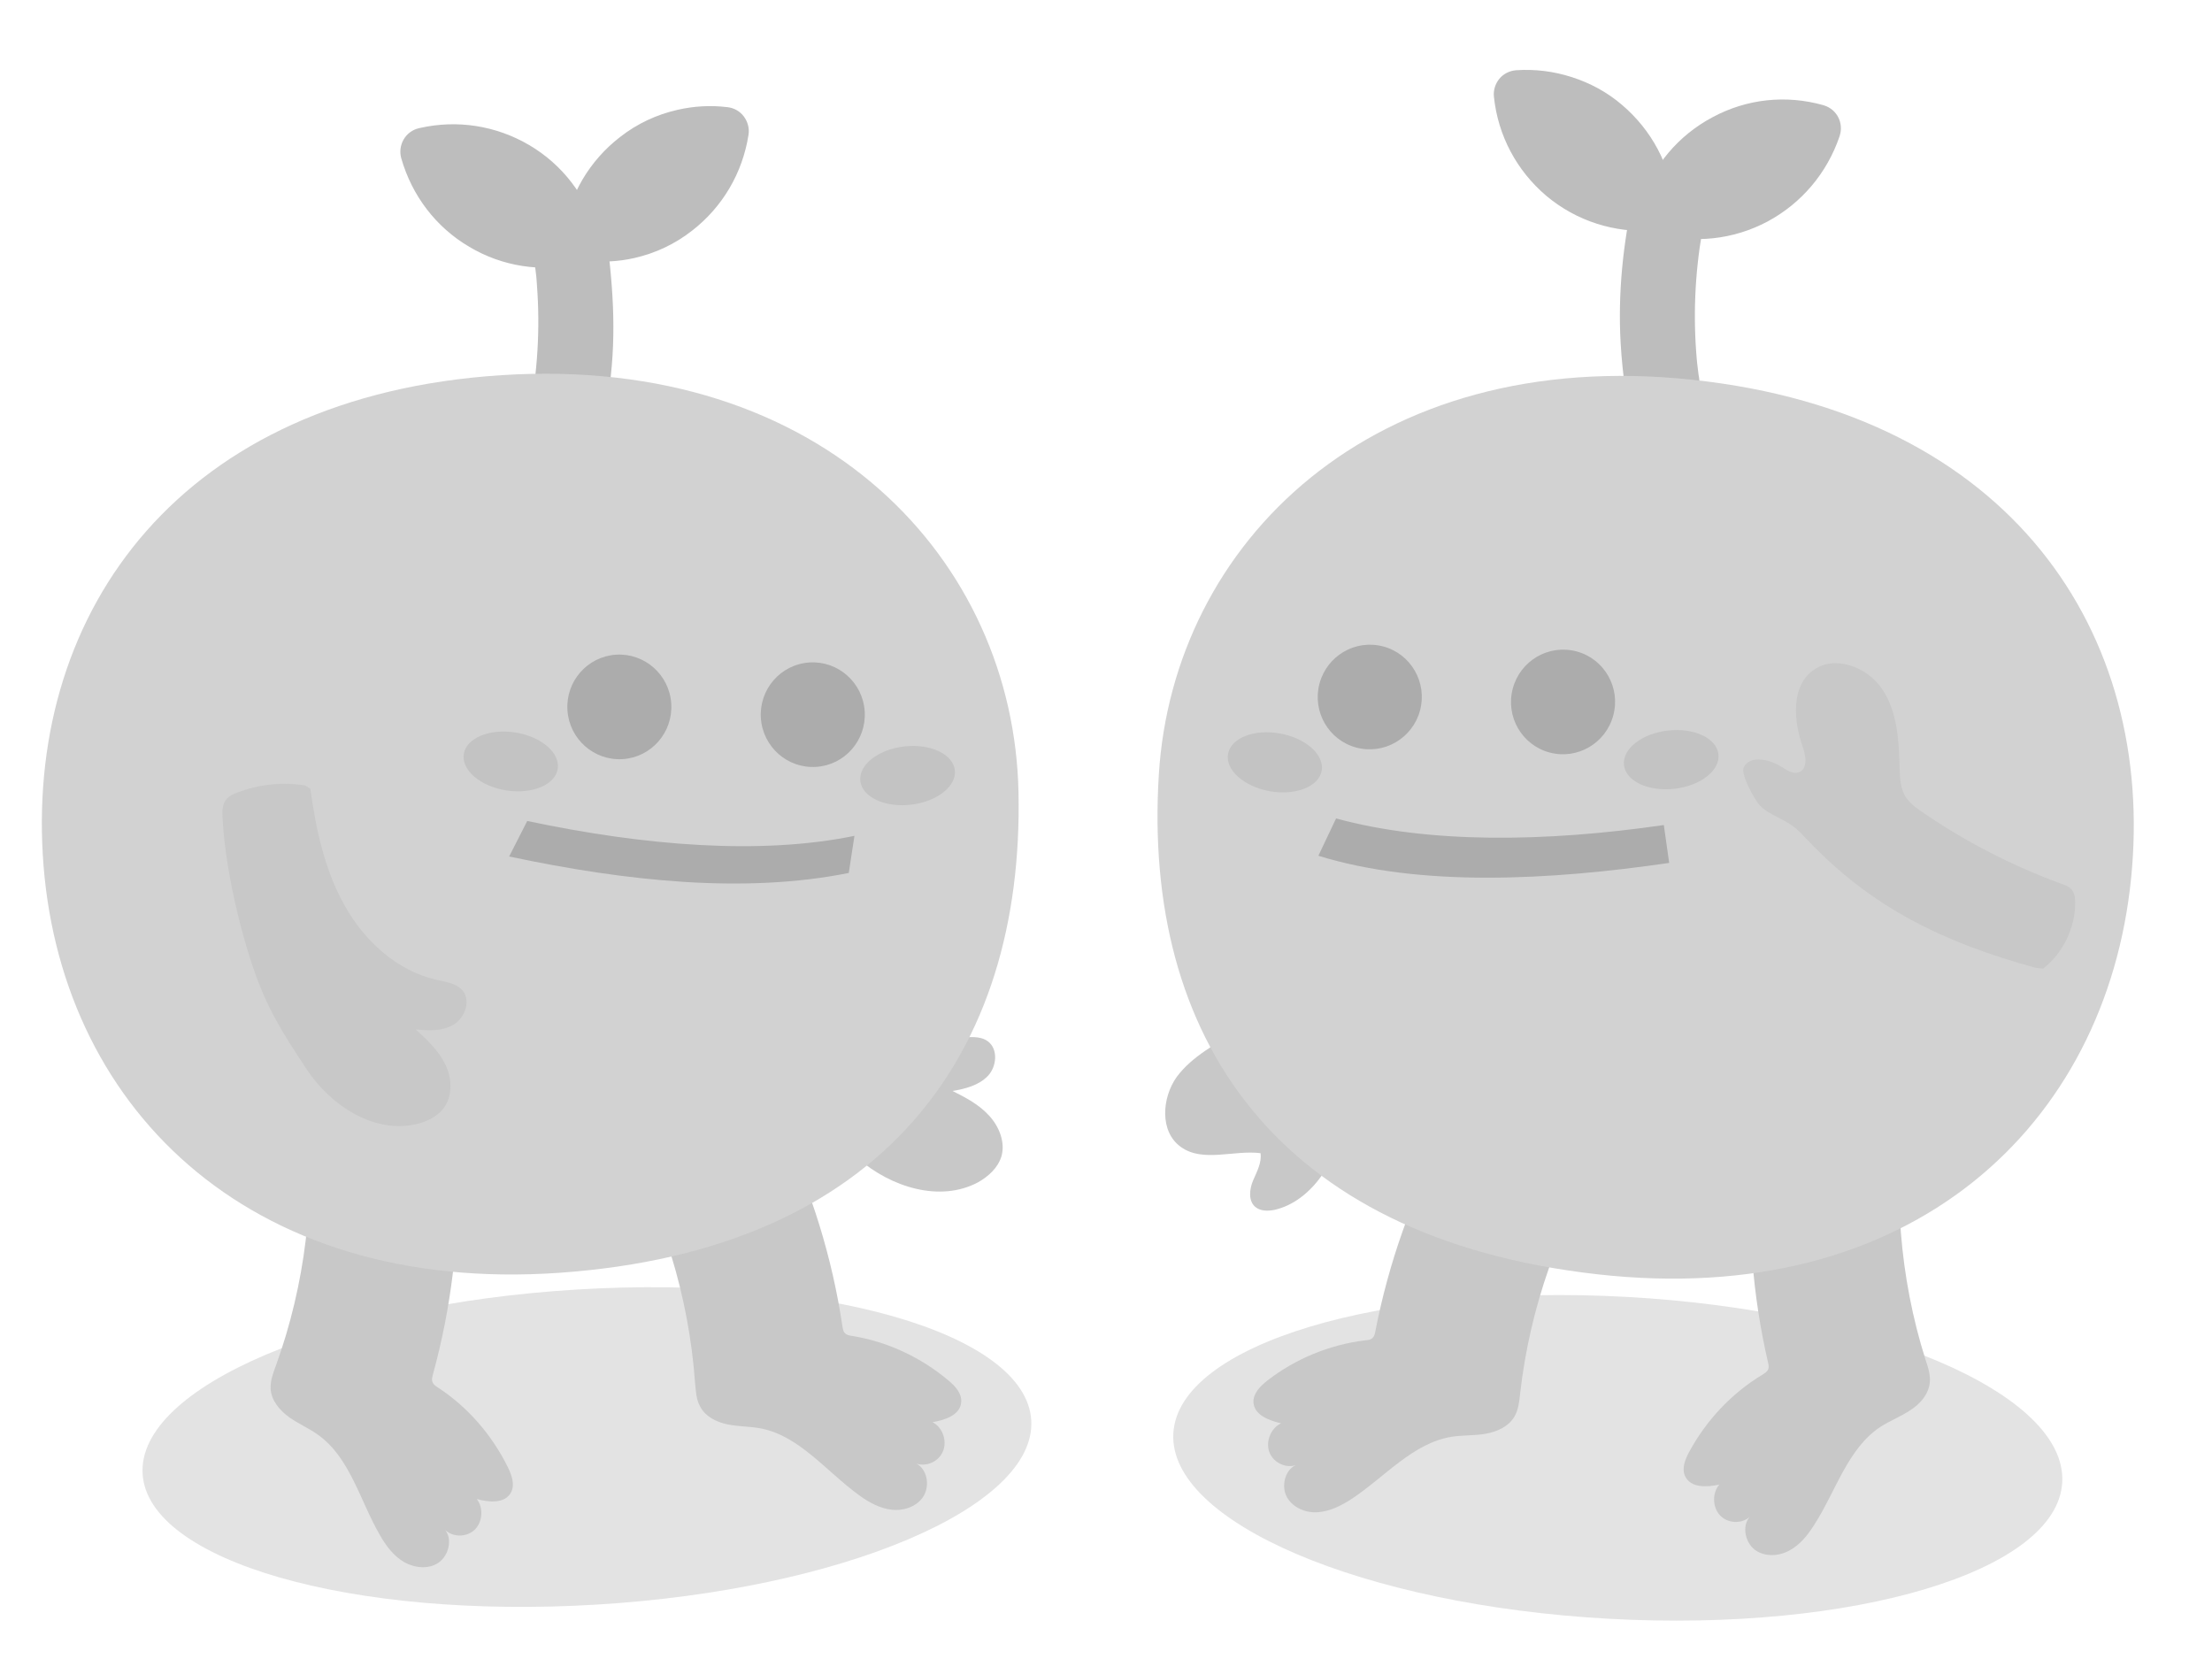 <svg width="68" height="51" viewBox="0 0 68 51" fill="none" xmlns="http://www.w3.org/2000/svg">
<g id="Group 2791">
<path id="Vector" d="M40.62 29.477C39.888 30.32 39.02 31.062 38.069 31.66C37.394 32.09 36.652 32.465 36.177 33.102C35.712 33.752 35.648 34.791 36.298 35.256C36.971 35.747 37.925 35.347 38.75 35.45C38.793 35.737 38.639 36.016 38.523 36.286C38.408 36.556 38.368 36.921 38.594 37.106C38.752 37.234 38.974 37.233 39.175 37.194C39.768 37.062 40.268 36.649 40.617 36.158C40.966 35.667 41.2 35.102 41.421 34.535C41.658 33.946 41.884 33.343 42.12 32.754C42.204 32.554 42.275 32.352 42.273 32.143C42.271 31.823 42.069 31.53 41.889 31.265C41.538 30.759 41.174 30.264 40.823 29.758" fill="#C8C8C8"/>
<g id="Group">
<path id="Vector_2" d="M24.198 27.287C24.695 28.431 25.285 29.57 26.162 30.458C27.039 31.347 28.249 31.973 29.497 31.902C29.8 31.883 30.129 31.834 30.37 32.013C30.69 32.252 30.642 32.792 30.366 33.078C30.089 33.365 29.673 33.475 29.281 33.537C29.69 33.742 30.1 33.957 30.408 34.298C30.715 34.63 30.912 35.118 30.784 35.552C30.677 35.901 30.381 36.17 30.061 36.349C28.886 36.97 27.39 36.492 26.385 35.621C25.38 34.75 24.705 34.136 23.952 33.035C23.158 31.873 22.257 30.18 21.82 28.847C21.763 28.675 21.714 28.483 21.786 28.312C21.842 28.179 21.955 28.079 22.07 27.998C22.632 27.573 23.314 27.307 24.018 27.224" fill="#C8C8C8"/>
</g>
<path id="Vector_3" d="M49.457 49.763C57.003 50.179 63.244 48.302 63.396 45.57C63.548 42.837 57.555 40.285 50.009 39.869C42.463 39.453 36.222 41.331 36.07 44.063C35.917 46.795 41.911 49.347 49.457 49.763Z" fill="#E3E3E3"/>
<path id="Vector_4" d="M31.702 43.659C31.539 40.984 25.291 39.185 17.748 39.641C10.204 40.097 4.221 42.635 4.384 45.31C4.547 47.986 10.794 49.784 18.338 49.328C25.882 48.872 31.865 46.334 31.702 43.659Z" fill="#E3E3E3"/>
<g id="Group_2">
<path id="Vector_5" d="M54.498 33.66C54.014 34.122 53.898 34.862 53.856 35.538C53.708 37.655 53.871 39.808 54.352 41.885C54.37 41.953 54.379 42.02 54.361 42.083C54.329 42.172 54.249 42.216 54.177 42.261C53.241 42.826 52.463 43.648 51.932 44.626C51.805 44.86 51.69 45.142 51.804 45.383C51.975 45.744 52.471 45.722 52.854 45.638C52.631 45.895 52.642 46.335 52.876 46.584C53.109 46.833 53.533 46.856 53.788 46.632C53.543 46.914 53.647 47.415 53.949 47.645C54.251 47.866 54.681 47.845 55.004 47.667C55.336 47.491 55.575 47.19 55.779 46.864C56.438 45.839 56.805 44.519 57.81 43.862C58.107 43.671 58.431 43.55 58.729 43.35C59.026 43.16 59.281 42.87 59.324 42.512C59.349 42.273 59.273 42.028 59.194 41.802C58.391 39.258 58.181 36.528 58.57 33.895C57.243 34.011 55.888 33.88 54.605 33.498" fill="#C8C8C8"/>
</g>
<g id="Group_3">
<path id="Vector_6" d="M45.75 33.479C45.125 33.696 44.718 34.328 44.398 34.936C43.403 36.809 42.683 38.843 42.279 40.933C42.27 40.997 42.25 41.069 42.206 41.118C42.15 41.185 42.055 41.199 41.961 41.204C40.883 41.337 39.828 41.764 38.96 42.441C38.75 42.607 38.534 42.818 38.532 43.089C38.539 43.491 39.005 43.671 39.383 43.754C39.075 43.896 38.905 44.301 39.016 44.625C39.127 44.949 39.508 45.145 39.829 45.042C39.491 45.198 39.38 45.705 39.566 46.031C39.751 46.356 40.155 46.518 40.522 46.487C40.897 46.457 41.238 46.282 41.556 46.076C42.573 45.402 43.438 44.36 44.627 44.168C44.969 44.114 45.327 44.138 45.671 44.076C46.014 44.014 46.371 43.86 46.555 43.55C46.677 43.344 46.705 43.087 46.73 42.847C47.028 40.201 47.94 37.615 49.37 35.366C48.104 34.931 46.931 34.247 45.914 33.372" fill="#C8C8C8"/>
</g>
<g id="Group_4">
<path id="Vector_7" d="M13.499 34.041C13.963 34.521 14.049 35.266 14.065 35.95C14.129 38.076 13.871 40.214 13.304 42.269C13.29 42.335 13.266 42.401 13.289 42.465C13.313 42.556 13.39 42.606 13.467 42.657C14.381 43.256 15.127 44.116 15.616 45.112C15.733 45.355 15.834 45.645 15.711 45.875C15.531 46.229 15.031 46.187 14.656 46.082C14.866 46.346 14.839 46.783 14.597 47.021C14.354 47.259 13.931 47.267 13.685 47.033C13.916 47.324 13.792 47.823 13.483 48.037C13.175 48.251 12.748 48.204 12.423 48.021C12.097 47.829 11.865 47.52 11.678 47.189C11.066 46.136 10.759 44.803 9.775 44.107C9.494 43.902 9.163 43.766 8.883 43.562C8.602 43.358 8.343 43.059 8.32 42.7C8.305 42.46 8.391 42.223 8.477 41.995C9.384 39.492 9.714 36.766 9.424 34.127C10.743 34.301 12.102 34.224 13.407 33.899" fill="#C8C8C8"/>
</g>
<g id="Group_5">
<path id="Vector_8" d="M22.736 33.189C23.36 33.436 23.733 34.079 24.031 34.699C24.947 36.613 25.587 38.674 25.899 40.784C25.912 40.848 25.917 40.922 25.966 40.974C26.026 41.045 26.119 41.057 26.203 41.07C27.273 41.243 28.308 41.723 29.156 42.437C29.36 42.609 29.568 42.827 29.549 43.097C29.528 43.497 29.05 43.657 28.668 43.719C28.972 43.875 29.119 44.282 28.992 44.605C28.866 44.928 28.481 45.101 28.169 44.992C28.503 45.165 28.591 45.668 28.391 45.996C28.191 46.315 27.785 46.452 27.414 46.411C27.043 46.37 26.699 46.179 26.399 45.957C25.413 45.242 24.587 44.156 23.411 43.916C23.066 43.846 22.717 43.859 22.372 43.789C22.026 43.718 21.674 43.546 21.515 43.223C21.4 43.008 21.393 42.758 21.368 42.519C21.178 39.855 20.373 37.239 19.045 34.935C20.319 34.548 21.531 33.924 22.582 33.088" fill="#C8C8C8"/>
</g>
<g id="Group_6">
<g id="Group_7">
<g id="Group_8">
<path id="Vector_9" d="M52.216 11.52C52.186 11.278 52.156 11.036 52.135 10.797C52.142 10.896 52.15 10.995 52.166 11.097C52.044 9.77 52.1 8.43 52.327 7.126C52.306 7.226 52.293 7.328 52.271 7.428C52.311 7.179 52.362 6.924 52.42 6.68C52.488 6.372 52.492 6.083 52.34 5.802C52.208 5.547 51.945 5.309 51.671 5.232C51.387 5.152 51.059 5.155 50.796 5.314C50.548 5.458 50.299 5.699 50.227 5.987C49.892 7.48 49.734 9.02 49.821 10.55C49.849 11.043 49.903 11.545 49.969 12.04C50.008 12.315 50.242 12.612 50.468 12.751C50.709 12.905 51.068 12.989 51.346 12.903C51.63 12.828 51.904 12.662 52.054 12.4C52.094 12.306 52.142 12.214 52.181 12.12C52.254 11.92 52.259 11.718 52.216 11.52Z" fill="#BDBDBD"/>
</g>
</g>
<g id="Group_9">
<path id="Vector_10" d="M49.223 6.522C48.697 6.356 48.214 6.087 47.778 5.726C46.939 5.025 46.415 4.026 46.297 2.933C46.29 2.834 46.312 2.734 46.383 2.66C46.446 2.583 46.539 2.534 46.637 2.527C47.169 2.491 47.688 2.558 48.187 2.716C48.713 2.883 49.197 3.152 49.632 3.512C50.471 4.214 50.995 5.213 51.113 6.306C51.12 6.405 51.099 6.505 51.027 6.579C50.964 6.656 50.872 6.705 50.773 6.712C50.241 6.747 49.723 6.68 49.223 6.522Z" fill="#BDBDBD"/>
<path id="Vector_11" d="M48.076 3.069C48.54 3.216 48.995 3.456 49.389 3.794C50.181 4.461 50.643 5.382 50.744 6.345C50.271 6.379 49.787 6.323 49.323 6.176C48.858 6.029 48.404 5.789 48.009 5.451C47.217 4.784 46.756 3.863 46.654 2.9C47.139 2.86 47.62 2.925 48.076 3.069ZM48.298 2.364C47.755 2.192 47.19 2.12 46.609 2.159C46.411 2.174 46.218 2.268 46.092 2.422C45.966 2.576 45.902 2.779 45.926 2.98C46.051 4.173 46.628 5.247 47.532 6.017C47.997 6.406 48.522 6.698 49.1 6.881C49.644 7.053 50.209 7.125 50.79 7.086C50.988 7.071 51.181 6.977 51.307 6.823C51.432 6.669 51.496 6.466 51.473 6.265C51.348 5.072 50.771 3.998 49.867 3.228C49.404 2.83 48.877 2.547 48.298 2.364Z" fill="#BDBDBD"/>
</g>
<g id="Group_10">
<path id="Vector_12" d="M51.027 6.82C50.939 6.792 50.854 6.727 50.812 6.646C50.764 6.553 50.757 6.454 50.787 6.357C51.136 5.314 51.861 4.448 52.822 3.938C53.786 3.418 54.901 3.306 55.955 3.6L55.964 3.603C56.052 3.631 56.137 3.697 56.179 3.778C56.227 3.87 56.234 3.97 56.203 4.067C55.855 5.11 55.13 5.975 54.169 6.486C53.205 7.005 52.09 7.117 51.036 6.823C51.027 6.82 51.027 6.82 51.027 6.82Z" fill="#BDBDBD"/>
<path id="Vector_13" d="M55.856 3.947C55.547 4.867 54.916 5.675 53.992 6.158C53.078 6.645 52.049 6.726 51.129 6.465C51.439 5.545 52.069 4.736 52.993 4.253C53.908 3.767 54.936 3.685 55.856 3.947ZM56.078 3.242L56.069 3.239C56.06 3.236 56.06 3.236 56.052 3.233C54.901 2.908 53.693 3.04 52.649 3.602C51.596 4.16 50.81 5.094 50.431 6.234C50.37 6.428 50.382 6.635 50.48 6.812C50.57 6.986 50.723 7.112 50.907 7.17C50.916 7.173 50.925 7.175 50.925 7.175C52.075 7.5 53.283 7.369 54.336 6.81C55.381 6.249 56.164 5.323 56.549 4.195C56.551 4.186 56.554 4.177 56.557 4.168C56.679 3.781 56.472 3.366 56.078 3.242Z" fill="#BDBDBD"/>
</g>
</g>
<g id="Group_11">
<g id="Group_12">
<g id="Group_13">
<path id="Vector_14" d="M18.555 13.039C18.702 12.238 18.814 11.445 18.845 10.633C18.877 9.82 18.837 9.023 18.756 8.217C18.72 7.809 18.654 7.397 18.582 6.996C18.527 6.715 18.309 6.423 18.069 6.279C17.826 6.126 17.48 6.053 17.203 6.125C16.582 6.294 16.222 6.869 16.339 7.506C16.42 7.942 16.481 8.374 16.517 8.82C16.503 8.719 16.498 8.616 16.485 8.515C16.61 9.851 16.55 11.201 16.314 12.524C16.33 12.426 16.345 12.328 16.369 12.228C16.36 12.268 16.352 12.317 16.342 12.357C16.29 12.501 16.278 12.656 16.302 12.802C16.301 12.963 16.343 13.105 16.423 13.248C16.554 13.493 16.815 13.728 17.088 13.808C17.379 13.884 17.71 13.885 17.976 13.73C18.241 13.565 18.497 13.327 18.555 13.039Z" fill="#BDBDBD"/>
</g>
</g>
<g id="Group_14">
<path id="Vector_15" d="M19.41 7.573C18.953 7.677 18.478 7.7 18.006 7.656C17.908 7.64 17.813 7.595 17.756 7.513C17.691 7.433 17.668 7.334 17.684 7.236C17.85 6.147 18.422 5.183 19.288 4.513C19.777 4.136 20.322 3.88 20.913 3.745C21.371 3.642 21.846 3.619 22.318 3.663C22.416 3.679 22.511 3.724 22.568 3.806C22.633 3.885 22.655 3.985 22.64 4.083C22.474 5.172 21.902 6.136 21.036 6.806C20.556 7.181 20.002 7.439 19.41 7.573Z" fill="#BDBDBD"/>
<path id="Vector_16" d="M20.993 4.097C21.415 4.001 21.852 3.977 22.277 4.023C22.127 4.976 21.634 5.874 20.817 6.505C20.359 6.856 19.855 7.084 19.326 7.204C18.905 7.3 18.467 7.323 18.042 7.278C18.192 6.325 18.685 5.426 19.503 4.795C19.96 4.445 20.464 4.217 20.993 4.097ZM20.829 3.376C20.183 3.523 19.587 3.8 19.059 4.214C18.121 4.939 17.503 5.989 17.319 7.167C17.288 7.364 17.344 7.569 17.466 7.731C17.588 7.893 17.771 7.993 17.974 8.013C18.486 8.068 18.999 8.046 19.501 7.932C20.147 7.785 20.743 7.507 21.271 7.094C22.209 6.369 22.828 5.319 23.011 4.14C23.042 3.944 22.986 3.739 22.864 3.577C22.742 3.415 22.559 3.315 22.357 3.294C21.842 3.231 21.331 3.262 20.829 3.376Z" fill="#BDBDBD"/>
</g>
<g id="Group_15">
<path id="Vector_17" d="M17.71 7.762C16.653 8.002 15.549 7.836 14.621 7.279C13.681 6.716 12.989 5.83 12.691 4.771C12.659 4.673 12.673 4.566 12.728 4.478C12.774 4.392 12.865 4.333 12.961 4.302L12.988 4.296C14.046 4.055 15.149 4.222 16.078 4.778C17.017 5.342 17.709 6.227 18.008 7.287C18.039 7.384 18.026 7.491 17.971 7.58C17.924 7.666 17.834 7.724 17.737 7.756L17.71 7.762Z" fill="#BDBDBD"/>
<path id="Vector_18" d="M13.07 4.656C14.002 4.444 15.004 4.577 15.895 5.095C16.788 5.621 17.394 6.46 17.653 7.386C17.644 7.388 17.635 7.39 17.626 7.393C16.694 7.604 15.692 7.472 14.801 6.954C13.908 6.427 13.302 5.589 13.043 4.662C13.052 4.66 13.061 4.658 13.07 4.656ZM12.906 3.935L12.879 3.941C12.682 3.986 12.512 4.11 12.41 4.285C12.309 4.459 12.28 4.665 12.334 4.861C12.664 6.018 13.404 6.987 14.427 7.588C15.441 8.192 16.634 8.376 17.79 8.113L17.817 8.107C18.014 8.062 18.184 7.939 18.286 7.764C18.387 7.589 18.416 7.384 18.362 7.187C18.032 6.031 17.292 5.061 16.269 4.46C15.245 3.859 14.053 3.675 12.906 3.935Z" fill="#BDBDBD"/>
</g>
</g>
<path id="Vector_19" d="M52.029 11.675C61.86 12.725 66.268 19.508 65.513 27C64.751 34.603 58.752 40.262 49.103 39.173C39.197 38.056 35.126 31.835 35.624 23.811C36.063 16.712 42.16 10.619 52.029 11.675Z" fill="#D2D2D2"/>
<path id="Vector_20" d="M51.479 24.248C52.281 24.156 52.885 23.68 52.828 23.185C52.77 22.691 52.074 22.365 51.272 22.458C50.469 22.55 49.866 23.027 49.923 23.521C49.98 24.016 50.677 24.341 51.479 24.248Z" fill="#C3C3C3"/>
<path id="Vector_21" d="M39.032 24.323C39.826 24.465 40.542 24.184 40.63 23.694C40.717 23.203 40.144 22.691 39.349 22.548C38.555 22.405 37.839 22.687 37.751 23.177C37.664 23.667 38.237 24.18 39.032 24.323Z" fill="#C3C3C3"/>
<g id="Group 2790">
<path id="Vector_22" d="M41.073 25.16L40.529 26.307C43.666 27.278 47.652 27.061 51.313 26.527L51.148 25.363C47.478 25.895 43.9 25.934 41.073 25.16Z" fill="#ACACAC"/>
<path id="Vector_23" d="M41.694 22.981C42.547 23.209 43.425 22.698 43.654 21.84C43.882 20.982 43.376 20.101 42.523 19.873C41.67 19.645 40.792 20.156 40.563 21.015C40.335 21.873 40.841 22.753 41.694 22.981Z" fill="#ACACAC"/>
<path id="Vector_24" d="M47.636 23.133C48.489 23.361 49.367 22.85 49.595 21.991C49.824 21.133 49.318 20.253 48.465 20.025C47.612 19.797 46.734 20.308 46.505 21.166C46.276 22.025 46.783 22.905 47.636 23.133Z" fill="#ACACAC"/>
</g>
<path id="Vector_25" d="M31.31 24.351C31.479 32.387 27.154 38.425 17.205 39.127C7.522 39.803 1.762 33.902 1.315 26.272C0.874 18.753 5.56 12.165 15.421 11.533C25.328 10.898 31.163 17.238 31.31 24.351Z" fill="#D2D2D2"/>
<path id="Vector_26" d="M28.004 24.738C28.806 24.645 29.41 24.169 29.353 23.674C29.295 23.18 28.599 22.854 27.796 22.947C26.994 23.04 26.39 23.516 26.448 24.01C26.505 24.505 27.202 24.83 28.004 24.738Z" fill="#C3C3C3"/>
<path id="Vector_27" d="M15.561 24.298C16.359 24.424 17.068 24.127 17.146 23.635C17.223 23.143 16.639 22.643 15.841 22.517C15.044 22.392 14.335 22.688 14.257 23.18C14.18 23.672 14.764 24.173 15.561 24.298Z" fill="#C3C3C3"/>
<g id="Group 2789">
<path id="Vector_28" d="M16.208 25.238L15.652 26.33C19.275 27.098 22.9 27.476 26.092 26.836L26.267 25.695C23.395 26.287 19.831 26.006 16.208 25.238Z" fill="#ACACAC"/>
<path id="Vector_29" d="M25.09 23.575C25.971 23.519 26.639 22.754 26.582 21.868C26.525 20.981 25.764 20.309 24.883 20.365C24.001 20.422 23.333 21.186 23.39 22.073C23.448 22.959 24.208 23.632 25.09 23.575Z" fill="#ACACAC"/>
<path id="Vector_30" d="M19.143 23.336C20.024 23.28 20.692 22.515 20.635 21.629C20.578 20.742 19.817 20.07 18.936 20.126C18.055 20.183 17.387 20.947 17.444 21.834C17.501 22.72 18.262 23.393 19.143 23.336Z" fill="#ACACAC"/>
</g>
<g id="Group_16">
<path id="Vector_31" d="M9.54 24.248C9.712 25.487 9.977 26.739 10.591 27.83C11.196 28.921 12.204 29.847 13.42 30.121C13.719 30.186 14.044 30.23 14.234 30.467C14.476 30.785 14.287 31.288 13.951 31.495C13.605 31.702 13.181 31.692 12.781 31.644C13.115 31.956 13.457 32.267 13.668 32.68C13.878 33.083 13.93 33.599 13.688 33.994C13.497 34.303 13.14 34.483 12.776 34.562C11.478 34.849 10.159 33.979 9.425 32.868C8.689 31.758 8.197 30.984 7.775 29.724C7.32 28.391 6.905 26.519 6.841 25.116C6.829 24.931 6.835 24.736 6.946 24.59C7.03 24.474 7.164 24.41 7.299 24.364C7.955 24.109 8.687 24.034 9.386 24.147" fill="#C8C8C8"/>
</g>
<path id="Vector_32" d="M62.567 29.75C59.772 28.977 57.55 27.923 55.554 25.81C55.421 25.673 55.29 25.523 55.13 25.407C54.993 25.306 54.854 25.229 54.703 25.151C54.481 25.041 54.259 24.931 54.094 24.753C53.929 24.575 53.498 23.79 53.607 23.58C53.821 23.197 54.42 23.349 54.788 23.586C54.949 23.689 55.132 23.808 55.3 23.74C55.582 23.636 55.516 23.223 55.412 22.94C55.14 22.16 55.056 21.13 55.714 20.623C56.372 20.117 57.39 20.486 57.856 21.177C58.322 21.868 58.375 22.735 58.395 23.561C58.408 23.895 58.407 24.239 58.598 24.519C58.715 24.691 58.885 24.821 59.057 24.938C60.384 25.858 61.84 26.607 63.366 27.168C63.485 27.205 63.614 27.256 63.69 27.351C63.777 27.459 63.797 27.608 63.794 27.756C63.795 28.531 63.416 29.301 62.81 29.777" fill="#C8C8C8"/>
</g>
</svg>
